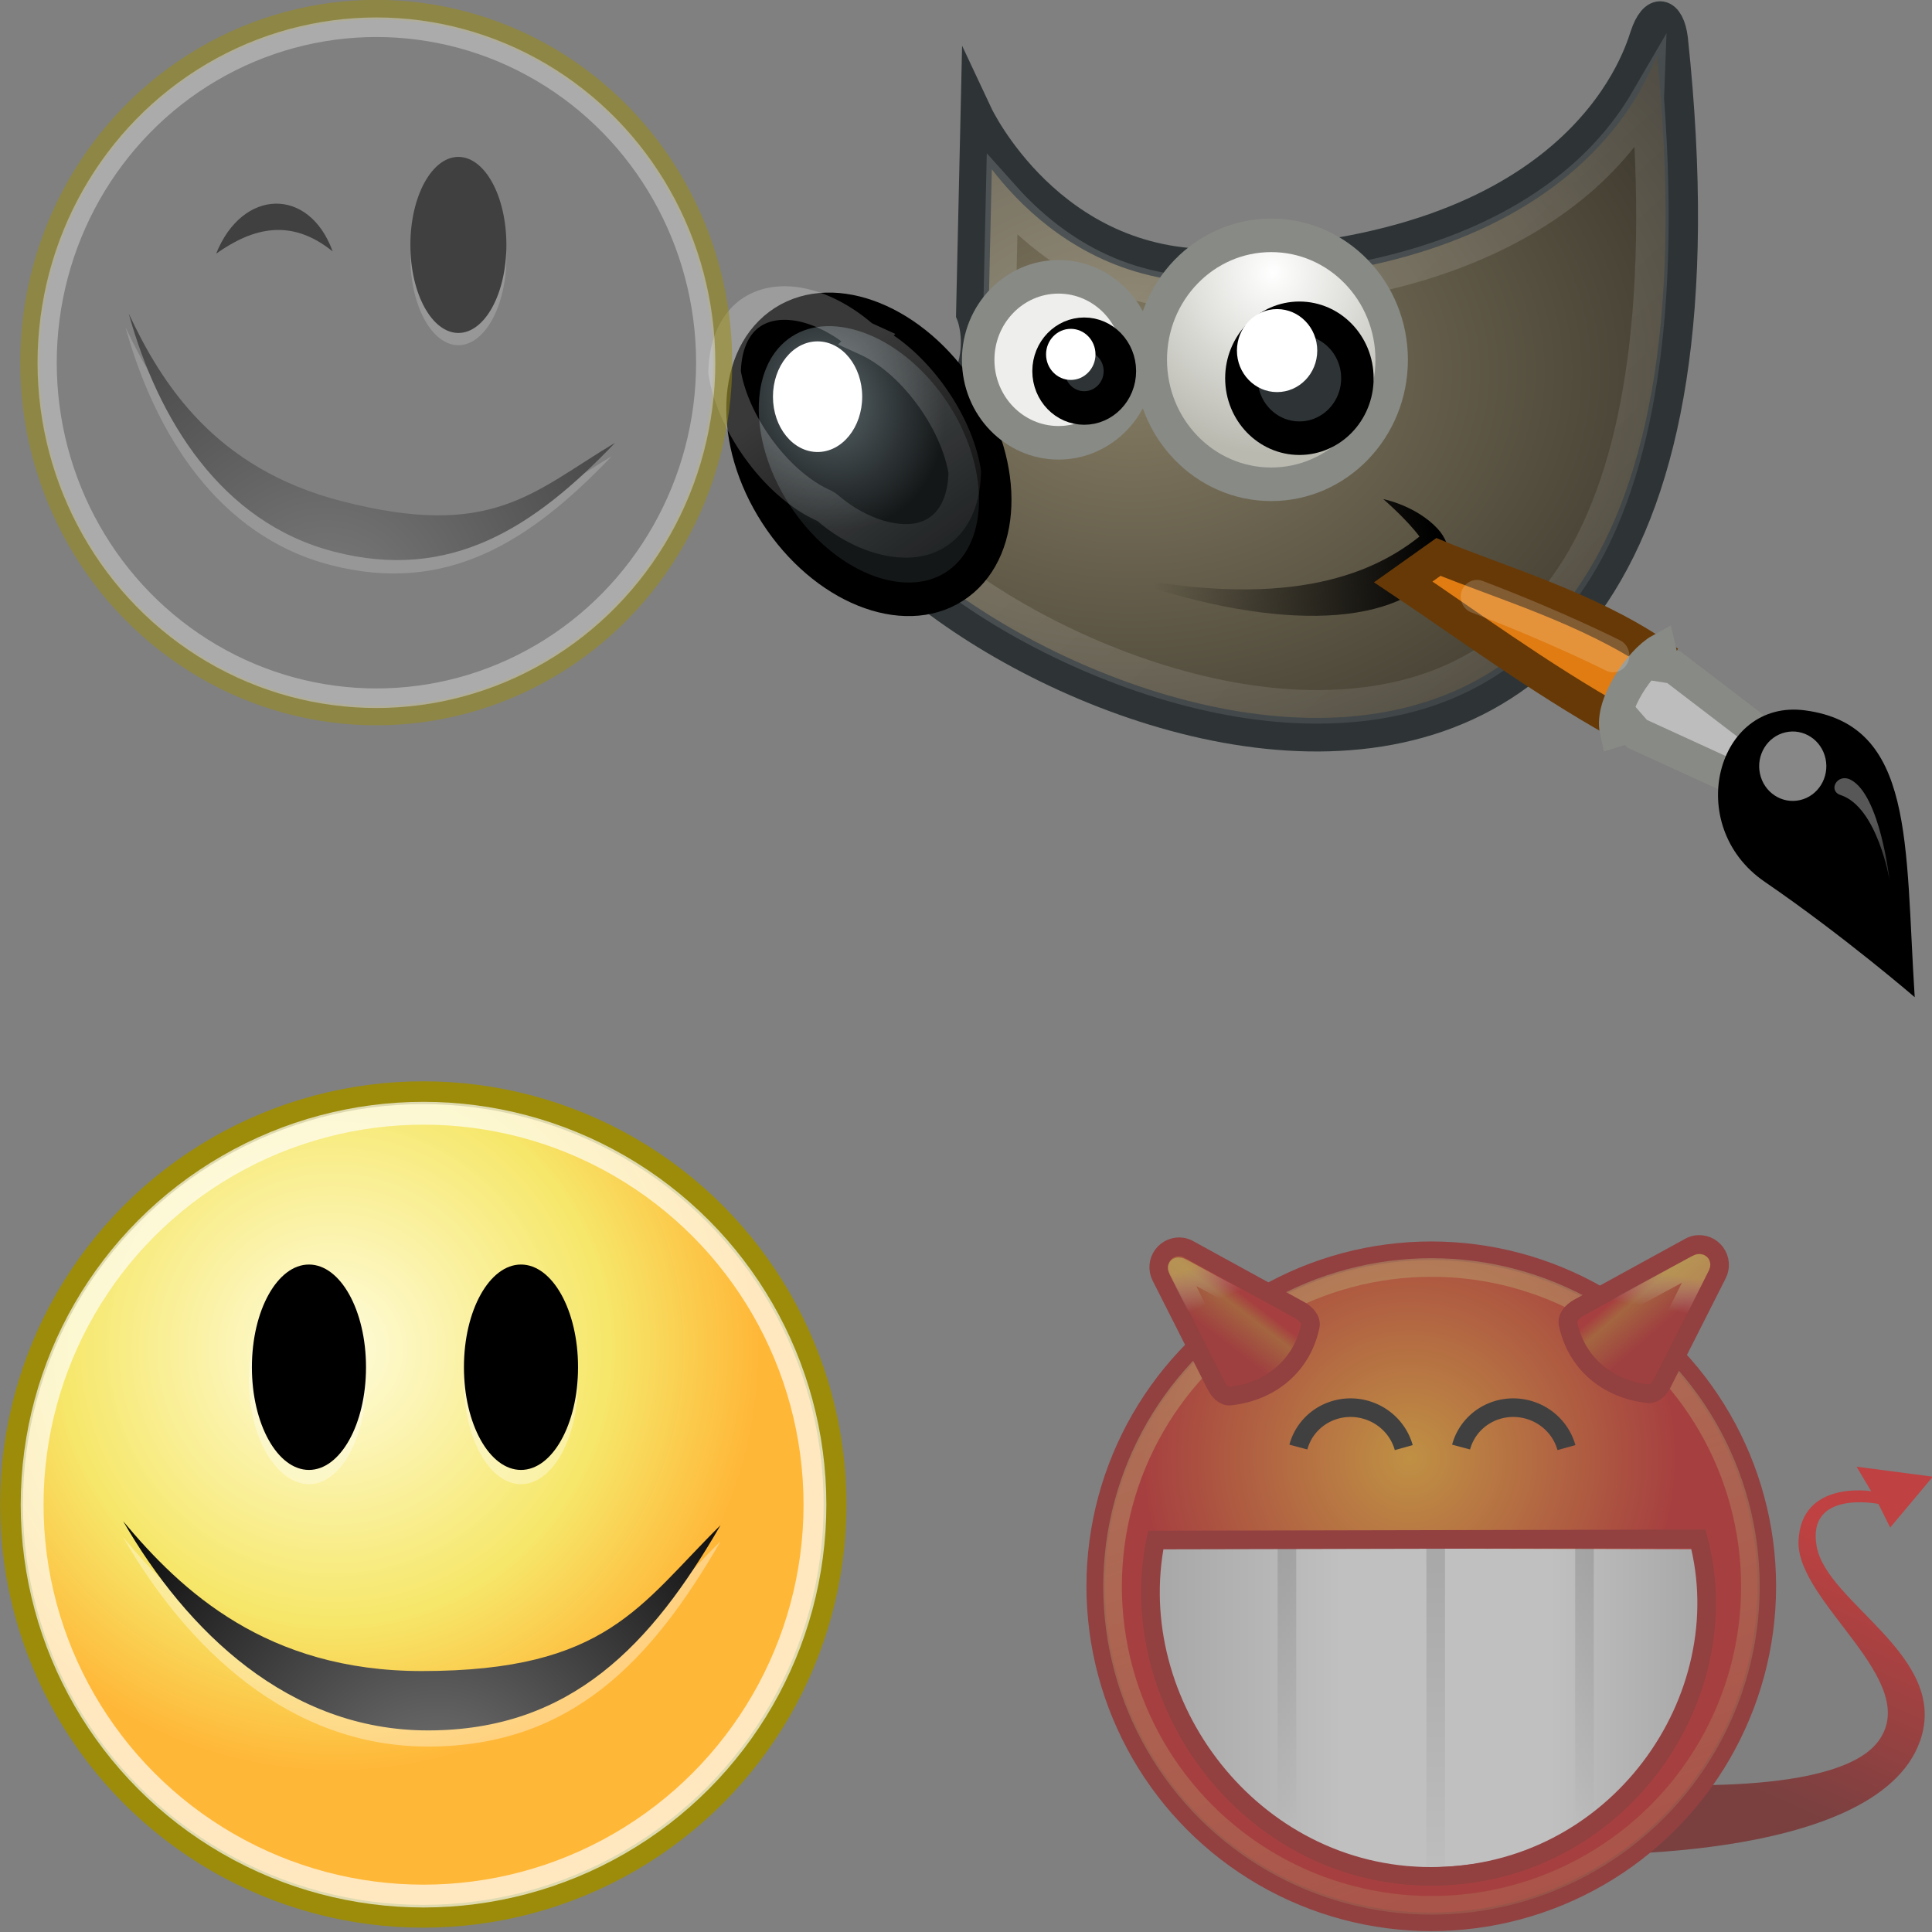 <?xml version="1.0" encoding="UTF-8"?>
<svg id="svg2" width="16" height="16" version="1.1" viewBox="0 0 16 16" xmlns="http://www.w3.org/2000/svg" xmlns:cc="http://creativecommons.org/ns#" xmlns:dc="http://purl.org/dc/elements/1.1/" xmlns:rdf="http://www.w3.org/1999/02/22-rdf-syntax-ns#" xmlns:xlink="http://www.w3.org/1999/xlink">
 <rect x="0" y="0" width="16" height="16" fill="#808080" stroke="none"/>
 <defs id="defs7386">
  <linearGradient id="linearGradient8340">
   <stop id="stop8342" stop-color="#fff" stop-opacity=".796" offset="0"/>
   <stop id="stop8344" stop-color="#fff" stop-opacity=".216" offset="1"/>
  </linearGradient>
  <linearGradient id="linearGradient3204-1">
   <stop id="stop3206" offset="0"/>
   <stop id="stop3208" stop-opacity="0" offset="1"/>
  </linearGradient>
  <radialGradient id="radialGradient7780-8" cx="18.558" cy="22.3" r="19.229" gradientTransform="matrix(1.773 0 0 1.297 -16.34 -6.616)" gradientUnits="userSpaceOnUse">
   <stop id="stop6502" stop-color="#857c63" offset="0"/>
   <stop id="stop6504" stop-color="#221f19" offset="1"/>
  </radialGradient>
  <radialGradient id="radialGradient7786-4" cx="6.024" cy="25.271" r="4.831" gradientTransform="matrix(.916 .093 -.109 1.069 3.254 -3.029)" gradientUnits="userSpaceOnUse">
   <stop id="stop8544" stop-color="#5b676b" offset="0"/>
   <stop id="stop8546" stop-color="#141718" offset="1"/>
  </radialGradient>
  <radialGradient id="radialGradient7790-7" cx="69.473" cy="19.598" r="3.515" gradientTransform="matrix(1.319 0 0 1.319 -22.126 -6.242)" gradientUnits="userSpaceOnUse">
   <stop id="stop6470" stop-color="#fff" offset="0"/>
   <stop id="stop6472" stop-color="#b9b9b0" offset="1"/>
  </radialGradient>
  <radialGradient id="radialGradient7796-9" cx="15.415" cy="35.357" r="7.579" gradientTransform="matrix(-.094 -1.406 1.37 -.091 18.284 59.789)" gradientUnits="userSpaceOnUse">
   <stop id="stop6965" stop-color="#696969" offset="0"/>
   <stop id="stop6967" offset="1"/>
  </radialGradient>
  <radialGradient id="radialGradient2714" cx="29.288" cy="15.721" r="8.902" fx="29.158" fy="15.756" gradientUnits="userSpaceOnUse" xlink:href="#linearGradient3290"/>
  <linearGradient id="linearGradient3290">
   <stop id="stop3292" style="stop-color:#fffcde" offset="0"/>
   <stop id="stop3294" style="stop-color:#f6e76a" offset=".645"/>
   <stop id="stop3296" style="stop-color:#ffb738" offset="1"/>
  </linearGradient>
  <radialGradient id="aigrd2-2" cx="25.053" cy="39.593" r="15.757" gradientTransform="matrix(1.25 0 0 1.25 -6.479 -13.372)" gradientUnits="userSpaceOnUse">
   <stop id="stop8602-03" style="stop-color:#777" offset="0"/>
   <stop id="stop8604-1" offset="1"/>
  </radialGradient>
  <linearGradient id="linearGradient2289" x1="39.125" x2="46.625" y1="33.375" y2="16.5" gradientTransform="matrix(.781 0 0 .781 9.9 9.256)" gradientUnits="userSpaceOnUse">
   <stop id="stop2285" style="stop-color:#730000" offset="0"/>
   <stop id="stop2287" style="stop-color:#ff0202" offset="1"/>
  </linearGradient>
  <radialGradient id="radialGradient2297" cx="30.561" cy="15.699" r="8.902" gradientTransform="matrix(.771 0 0 .771 6.992 3.592)" gradientUnits="userSpaceOnUse">
   <stop id="stop2293" style="stop-color:#ffa107" offset="0"/>
   <stop id="stop2295" style="stop-color:#c00" offset="1"/>
  </radialGradient>
  <linearGradient id="linearGradient2325" x1="28.764" x2="38.07" y1="12.221" y2="38.297" gradientUnits="userSpaceOnUse">
   <stop id="stop2321" style="stop-color:#f2d565" offset="0"/>
   <stop id="stop2323" style="stop-color:#f2d565;stop-opacity:0" offset="1"/>
  </linearGradient>
  <linearGradient id="linearGradient2132" x1="9.789" x2="38.391" y1="29.629" y2="29.629" gradientTransform="matrix(1.049 0 0 1 -5.222 0)" gradientUnits="userSpaceOnUse">
   <stop id="stop3070" style="stop-color:#ccc" offset="0"/>
   <stop id="stop3076" style="stop-color:#fff" offset=".346"/>
   <stop id="stop3078" style="stop-color:#fff" offset=".725"/>
   <stop id="stop3072" style="stop-color:#cecece" offset="1"/>
  </linearGradient>
  <linearGradient id="linearGradient2112" x1="14" x2="14" y1="21.062" y2="34.306" gradientTransform="matrix(1 0 0 1.405 6.545 -7.966)" gradientUnits="userSpaceOnUse" xlink:href="#linearGradient3204-1"/>
  <linearGradient id="linearGradient2116" x1="14" x2="13.5" y1="21.062" y2="33.427" gradientTransform="matrix(1 0 0 1.172 -1.454 -3.141)" gradientUnits="userSpaceOnUse" xlink:href="#linearGradient3204-1"/>
  <linearGradient id="linearGradient2120" x1="14" x2="14.5" y1="21.062" y2="33.431" gradientTransform="matrix(1 0 0 1.16 14.546 -2.815)" gradientUnits="userSpaceOnUse" xlink:href="#linearGradient3204-1"/>
  <linearGradient id="linearGradient2343" x1="30.526" x2="32.312" y1="7.361" y2="9.424" gradientUnits="userSpaceOnUse" xlink:href="#linearGradient2337"/>
  <linearGradient id="linearGradient2337">
   <stop id="stop2339" style="stop-color:#c00" offset="0"/>
   <stop id="stop2345" style="stop-color:#c84a00" offset=".276"/>
   <stop id="stop2341" style="stop-color:#be0000" offset="1"/>
  </linearGradient>
  <linearGradient id="linearGradient2347" x1="10.401" x2="8.812" y1="7.611" y2="9.674" gradientUnits="userSpaceOnUse" xlink:href="#linearGradient2337"/>
  <linearGradient id="linearGradient2317" x1="32.099" x2="31.775" y1="6.146" y2="8.044" gradientUnits="userSpaceOnUse" xlink:href="#linearGradient2311"/>
  <linearGradient id="linearGradient2311">
   <stop id="stop2313" style="stop-color:#ffd93c" offset="0"/>
   <stop id="stop2315" style="stop-color:#fff;stop-opacity:0" offset="1"/>
  </linearGradient>
  <linearGradient id="linearGradient2327" x1="7.224" x2="8.088" y1="6.021" y2="8.044" gradientUnits="userSpaceOnUse" xlink:href="#linearGradient2311"/>
  <linearGradient id="linearGradient7678" x1="32.35" x2="21.213" y1="28.083" y2="30.293" gradientTransform="translate(-3.837 .346)" gradientUnits="userSpaceOnUse" xlink:href="#linearGradient3204-1"/>
  <linearGradient id="linearGradient7680" x1="14.969" x2="39.525" y1="19.111" y2="46.986" gradientUnits="userSpaceOnUse" xlink:href="#linearGradient8340"/>
  <linearGradient id="linearGradient7682" x1="6.305" x2="5.985" y1="23.362" y2="31.57" gradientUnits="userSpaceOnUse" xlink:href="#linearGradient8340"/>
  <linearGradient id="linearGradient7684" x1="37.018" x2="27.754" y1="19.24" y2="11.182" gradientTransform="matrix(-.118 -.528 .528 -.118 46.224 49.691)" gradientUnits="userSpaceOnUse">
   <stop id="stop6953" stop-color="#6e3d09" offset="0"/>
   <stop id="stop6959" stop-color="#ea8113" offset=".242"/>
   <stop id="stop6961" stop-color="#5c3307" offset=".621"/>
   <stop id="stop6955" stop-color="#e07c12" offset="1"/>
  </linearGradient>
  <linearGradient id="linearGradient7686" x1="19.395" x2="23.109" y1="30.001" y2="33.439" gradientTransform="matrix(-.118 -.528 .528 -.118 40.564 46.875)" gradientUnits="userSpaceOnUse">
   <stop id="stop6941" stop-color="#bdbdbd" offset="0"/>
   <stop id="stop6947" stop-color="#e2e2e2" offset=".333"/>
   <stop id="stop6949" stop-color="#a3a3a3" offset=".667"/>
   <stop id="stop6943" stop-color="#ddd" offset="1"/>
  </linearGradient>
  <linearGradient id="linearGradient7688" x1="13.236" x2="7.752" y1="37.752" y2="42.282" gradientTransform="matrix(.12 -.445 .445 .12 42.084 34.308)" gradientUnits="userSpaceOnUse" xlink:href="#linearGradient8340"/>
 </defs>
 <g id="preferences" transform="translate(-434.16 65.017)">
  <g id="gimp-prefs-icon-theme" transform="translate(434.16 -65.017)">
   <g id="g4146-4" transform="matrix(.209 0 0 .216 5.921 -1.737)">
    <path id="path4323-2-9" d="m10.374 12.468s2.874 5.928 9.599 5.76c14.093-0.354 16.564-7.705 16.917-8.766 0.354-1.061 0.895-0.9 1.02 0.08 4.596 41.719-31.897 23.819-33.193 16.714 7.248-2.121 5.48-6.187 5.48-6.187z" stroke-miterlimit="10" style="color:#000000;fill-rule:evenodd;fill:url(#radialGradient7780-8);stroke-miterlimit:10;stroke-width:1.287;stroke:#2e3436"/>
    <path id="path6480-1-5" d="m15.738 30.066c6.739 1.348 10.171 0.098 12.179-1.453-0.53-0.685-1.436-1.436-1.436-1.436s1.311 0.248 2.166 1.149c0.585 0.617 0.638 1.613 0.51 2.978-0.128-0.58-0.341-0.941-0.507-1.351-1.806 2.188-6.704 2.305-12.912 0.113z" stroke-miterlimit="10" style="color:#000000;fill-rule:evenodd;fill:url(#linearGradient7678);stroke-miterlimit:10"/>
    <path id="path8520-9-1" d="m36.963 11.805c-0.56 0.934-1.401 2.057-2.693 3.131-2.627 2.184-7.038 4.184-14.27 4.365-4.226 0.105-6.95-1.955-8.623-3.773l-0.105 4.481c0.135 0.418 0.393 1.397-0.088 2.725-0.517 1.427-2.163 2.866-4.971 3.975 0.249 0.523 0.482 1.073 1.24 1.815 1.028 1.005 2.478 2.082 4.178 3.057 3.399 1.95 7.805 3.489 11.91 3.559 4.105 0.07 7.837-1.225 10.418-4.99 2.383-3.477 3.695-9.381 3.004-18.342z" stroke-miterlimit="10" style="color:#000000;fill:none;opacity:.185;stroke-miterlimit:10;stroke-width:1.287;stroke:url(#linearGradient7680)" xlink:href="##path4323-2"/>
    <ellipse id="path5198-2-2" transform="rotate(-35.808 3.363 26.345)" cx="6.099" cy="27.229" rx="4.331" ry="6.099" stroke-miterlimit="10" style="color:#000000;fill-rule:evenodd;fill:url(#radialGradient7786-4);stroke-miterlimit:10;stroke-width:1.287;stroke:#000"/>
    <path id="path6450-92-4" transform="rotate(-36.833 3.766 26.285)" d="m5.629 19.877c-0.739-0.04-1.528 0.352-2.191 1.201-0.934 1.791-0.917 4.671 0.059 6.404a1.044 1.044 0 0 1 0.104 0.262c0.411 1.666 1.434 2.862 2.397 3.189 0.939 0.32 1.935-0.025 2.768-1.096 0.931-1.792 0.913-4.667-0.062-6.398a1.044 1.044 0 0 1-0.104-0.262c-0.246-0.999-0.71-1.86-1.254-2.428s-1.143-0.842-1.715-0.873z" stroke-miterlimit="10" style="color:#000000;fill:none;opacity:.281;stroke-miterlimit:10;stroke-width:1.287;stroke:url(#linearGradient7682)" xlink:href="##path5198-2"/>
    <ellipse id="path6446-61-1" cx="4.066" cy="23.251" rx="1.768" ry="2.121" stroke-miterlimit="10" style="color:#000000;fill-rule:evenodd;fill:#fff;stroke-miterlimit:10"/>
    <circle id="path6460-1-2" transform="translate(-55.861)" cx="69.473" cy="21.837" r="3.182" stroke-miterlimit="10" style="color:#000000;fill-rule:evenodd;fill:#eeeeec;stroke-miterlimit:10;stroke-width:1.287;stroke:#888a85"/>
    <circle id="path6462-26-8" transform="matrix(1.5 0 0 1.5 -82.168 -10.919)" cx="69.473" cy="21.837" r="3.182" stroke-miterlimit="10" style="color:#000000;fill-rule:evenodd;fill:url(#radialGradient7790-7);stroke-miterlimit:10;stroke-width:.858;stroke:#888a85"/>
    <circle id="path6464-8-7" transform="translate(1.414 .707)" cx="21.744" cy="21.837" r="2.298" stroke-miterlimit="10" style="color:#000000;fill-rule:evenodd;fill:#2e3436;stroke-miterlimit:10;stroke-width:1.287;stroke:#000"/>
    <circle id="path6466-7-8" transform="matrix(.9 0 0 .9 3.023 2.626)" cx="21.39" cy="20.953" r="1.768" stroke-miterlimit="10" style="color:#000000;fill-rule:evenodd;fill:#fff;stroke-miterlimit:10"/>
    <circle id="path6476-6-5" transform="matrix(.615 0 0 .615 1.259 8.841)" cx="21.744" cy="21.837" r="2.298" stroke-miterlimit="10" style="color:#000000;fill-rule:evenodd;fill:#2e3436;stroke-miterlimit:10;stroke-width:2.092;stroke:#000"/>
    <circle id="path6478-3-9" transform="matrix(.554 0 0 .554 2.249 10.021)" cx="21.39" cy="20.953" r="1.768" stroke-miterlimit="10" style="color:#000000;fill-rule:evenodd;fill:#fff;stroke-miterlimit:10"/>
    <path id="path6937-85-4" d="m35.763 35.714 1.529-2.595c-2.752-1.783-6.107-2.723-8.625-3.724l-1.393 0.957c2.411 1.559 5.378 3.674 8.489 5.362z" style="color:#000000;fill:url(#linearGradient7684);stroke-linecap:round;stroke-width:1.287;stroke:#673907"/>
    <path id="path6935-7-6" d="m42.123 38.651 0.757-1.414-4.891-3.619-0.405-0.062-0.138-0.576c-0.774 0.415-1.969 2.07-1.748 3.06l0.566-0.172 0.28 0.309z" style="color:#000000;fill:url(#linearGradient7686);stroke-linecap:round;stroke-width:1.287;stroke:#888a85"/>
    <path id="path6933-90-2" d="m47.54 46.274c-0.394-5.905 0.01-10.434-4.343-10.996-3.508-0.453-4.849 4.419-1.601 6.572 3.129 2.074 5.944 4.424 5.944 4.424z" style="color:#000000;fill:url(#radialGradient7796-9);stroke-linecap:round;stroke-width:.2"/>
    <circle id="path6971-7-6" transform="matrix(-.232 -1.039 1.039 -.232 5.254 54.099)" cx="7.625" cy="37.75" r="1.25" style="color:#000000;fill:#fff;opacity:.528;stroke-linecap:round"/>
    <path id="path1571-1-6" d="m46.541 41.779s-0.479-2.79-1.938-3.255c-0.516-0.164-0.136-0.854 0.402-0.584 1.161 0.583 1.536 3.838 1.536 3.838z" style="color:#000000;fill:url(#linearGradient7688);opacity:.428;stroke-linecap:round"/>
    <path id="path4219-2" d="m35.587 33.173s-2.254-1.105-5.392-2.254" style="color:#000000;fill:none;opacity:.175;stroke-linecap:round;stroke-linejoin:round;stroke-width:1.287;stroke:#fff"/>
   </g>
   <g id="g3162" transform="matrix(.189 0 0 .189 -1.08 8.093)">
    <circle id="path4320" transform="matrix(2.083 0 0 2.083 -40.547 -16.492)" cx="31.113" cy="19.009" r="8.662" style="color:#000000;fill-rule:evenodd;fill:url(#radialGradient2714);stroke-linecap:round;stroke-linejoin:round;stroke-width:.48;stroke:#9c8c0a"/>
    <circle id="path4322" transform="matrix(1.98 0 0 1.98 -37.331 -14.527)" cx="31.113" cy="19.009" r="8.662" style="color:#000000;fill:none;opacity:.677;stroke-linecap:round;stroke-linejoin:round;stroke-width:.505;stroke:#fff"/>
    <path id="path2659-9" d="m37.285 24.72c-3.017 5.225-6.543 8.99-12.822 8.99-6.1 0-10.566-4.34-13.352-9.167 2.549 3.056 6.283 6.566 13.087 6.566 8.13 0 9.552-2.907 13.087-6.389z" style="color:#000000;fill:#fff;opacity:.36"/>
    <path id="path8606-0" d="m37.285 24.013c-3.017 5.225-6.543 8.99-12.822 8.99-6.1 0-10.566-4.34-13.352-9.167 2.549 3.056 6.283 6.566 13.087 6.566 8.13 0 9.552-2.907 13.087-6.389z" style="fill:url(#aigrd2-2)"/>
    <g id="g8666" transform="translate(.354 2.393)">
     <path id="path8610" d="m21.398 15.321c0 2.5-1.125 4.5-2.5 4.5s-2.625-2-2.625-4.5 1.125-4.5 2.5-4.5 2.5 2 2.5 4.5z" style="fill:#fff;opacity:.36"/>
     <path id="path8612" d="m30.689 15.321c0 2.5-1.125 4.5-2.5 4.5s-2.5-2-2.5-4.5 1.125-4.5 2.5-4.5 2.5 2 2.5 4.5z" style="fill:#fff;opacity:.36"/>
     <path id="path8614" d="m21.398 14.696c0 2.5-1.125 4.5-2.5 4.5s-2.5-2-2.5-4.5 1.125-4.5 2.5-4.5 2.5 2 2.5 4.5z"/>
     <path id="path8616" d="m30.689 14.696c0 2.5-1.125 4.5-2.5 4.5s-2.5-2-2.5-4.5 1.125-4.5 2.5-4.5 2.5 2 2.5 4.5z"/>
    </g>
   </g>
   <g id="g3184" transform="matrix(.154 0 0 .154 8.726 9.579)" style="opacity:.5">
    <path id="path2281" d="m27.436 37.514s16.792 0.673 19.16-6.105c1.589-4.547-5.002-7.368-5.563-10.442-0.561-3.074 3.318-2.293 3.318-2.293l0.634 1.269 2.293-2.733-4.099-0.537 0.781 1.317s-3.782-0.61-3.904 2.684c-0.122 3.294 6.653 7.49 4.311 10.735s-13.679 2.245-13.679 2.245z" style="color:#000000;fill-rule:evenodd;fill:url(#linearGradient2289);opacity:1"/>
    <circle id="path4320-7" transform="matrix(2.083 0 0 2.083 -44.502 -16.492)" cx="31.113" cy="19.009" r="8.662" style="color:#000000;fill-rule:evenodd;fill:url(#radialGradient2297);opacity:1;stroke-linecap:round;stroke-linejoin:round;stroke-width:.48;stroke:#a40000"/>
    <circle id="path4322-0" transform="matrix(1.98 0 0 1.98 -41.286 -14.527)" cx="31.113" cy="19.009" r="8.662" style="color:#000000;fill:none;opacity:.432;stroke-linecap:round;stroke-linejoin:round;stroke-width:.505;stroke:url(#linearGradient2325)"/>
    <path id="path1364" transform="rotate(195 11.422 7.246)" d="m-0.875 1.875a2.938 2.875 0 0 1-2.177 2.777 2.938 2.875 0 0 1-3.304-1.339" style="fill:none;stroke:#000"/>
    <path id="path2094" transform="rotate(195 7.047 7.822)" d="m-0.875 1.875a2.938 2.875 0 0 1-2.177 2.777 2.938 2.875 0 0 1-3.304-1.339" style="fill:none;stroke:#000"/>
    <path id="path2096-4" d="m5.233 21.045c-1.539 7.567 4.692 17.168 14.851 17.168 10.247 0 16.506-8.43 14.72-17.105z" style="color:#000000;fill:url(#linearGradient2132);opacity:1"/>
    <path id="path2110-2" d="m20.545 21.529v16.854" style="fill:none;opacity:.182;stroke-linecap:square;stroke-width:1px;stroke:url(#linearGradient2112)"/>
    <path id="path2114" d="m12.545 21.469v14.063" style="fill:none;opacity:.182;stroke-linecap:square;stroke-width:1px;stroke:url(#linearGradient2116)"/>
    <path id="path2118" d="m28.545 21.541v13.918" style="fill:none;opacity:.182;stroke-linecap:square;stroke-width:1px;stroke:url(#linearGradient2120)"/>
    <path id="path2756" d="m5.486 20.616c-1.781 8.822 5.159 18.088 14.809 18.088 10.004 0 16.652-9.578 14.372-18.15z" style="color:#000000;fill:none;opacity:1;stroke:#a40000"/>
    <path id="path2276" d="m34.535 4.733c-0.126 0.024-0.246 0.069-0.356 0.134l-5.97 3.275c-0.308 0.177-0.621 0.497-0.548 0.845 0.437 2.086 2.084 3.514 4.304 3.763 0.334 0.038 0.612-0.278 0.766-0.577l2.963-5.859c0.186-0.369 0.149-0.812-0.095-1.145s-0.655-0.502-1.063-0.436z" style="color:#000000;fill-rule:evenodd;fill:url(#linearGradient2343);stroke-linecap:round;stroke-linejoin:round;stroke:#a40000"/>
    <path id="path2279" d="m6.927 4.858c0.126 0.024 0.246 0.069 0.356 0.134l5.97 3.275c0.308 0.177 0.621 0.497 0.548 0.845-0.437 2.086-2.084 3.514-4.304 3.763-0.334 0.038-0.612-0.278-0.766-0.577l-2.963-5.859c-0.186-0.369-0.149-0.812 0.095-1.145s0.655-0.502 1.063-0.436z" style="color:#000000;fill-rule:evenodd;fill:url(#linearGradient2347);opacity:1;stroke-linecap:round;stroke-linejoin:round;stroke:#a40000"/>
    <path id="path2299" d="m34.55 5.796-5.607 3.037c-0.191 0.122-0.242 0.126-0.18 0.363 0.28 1.067 1.661 2.252 2.732 2.513 0.226 0.055 0.423-0.081 0.529-0.288l2.755-5.508c0.129-0.255-0.153-0.162-0.23-0.117z" style="color:#000000;fill:none;opacity:.648;stroke-linecap:round;stroke-linejoin:round;stroke:url(#linearGradient2317)"/>
    <path id="path2301" d="m6.904 5.973 5.607 3.037c0.191 0.122 0.242 0.126 0.18 0.363-0.28 1.067-1.661 2.252-2.732 2.513-0.226 0.055-0.423-0.081-0.529-0.288l-2.755-5.508c-0.129-0.255 0.153-0.162 0.23-0.117z" style="color:#000000;fill:none;opacity:.648;stroke-linecap:round;stroke-linejoin:round;stroke:url(#linearGradient2327)"/>
   </g>
   <g id="g3162-9" transform="matrix(.159 0 0 .162 -.742 -.74)" style="opacity:.5">
    <circle id="path4320-4" transform="matrix(2.083 0 0 2.083 -40.547 -16.492)" cx="31.113" cy="19.009" r="8.662" style="color:#000000;fill-rule:evenodd;fill:url(#radialGradient2714);opacity:1;stroke-linecap:round;stroke-linejoin:round;stroke-width:.48;stroke:#9c8c0a"/>
    <circle id="path4322-2" transform="matrix(1.98 0 0 1.98 -37.331 -14.527)" cx="31.113" cy="19.009" r="8.662" style="color:#000000;fill:none;opacity:.677;stroke-linecap:round;stroke-linejoin:round;stroke-width:.505;stroke:#fff"/>
    <g id="g3267" transform="rotate(14.217 24.197 23.273)">
     <path id="path2659-4" d="m37.285 24.72c-3.017 5.225-6.543 8.99-12.822 8.99-6.1 0-10.566-4.34-13.352-9.167 2.549 3.056 6.283 6.566 13.087 6.566 8.13 0 9.552-2.907 13.087-6.389z" style="color:#000000;fill:#fff;opacity:.36"/>
     <path id="path8606-1" d="m37.285 24.013c-3.017 5.225-6.543 8.99-12.822 8.99-6.1 0-10.566-4.34-13.352-9.167 2.549 3.056 6.283 6.566 13.087 6.566 8.13 0 9.552-2.907 13.087-6.389z" style="fill:url(#aigrd2-2)"/>
    </g>
    <path id="path8612-9" d="m31.042 17.714c0 2.5-1.125 4.5-2.5 4.5s-2.5-2-2.5-4.5 1.125-4.5 2.5-4.5 2.5 2 2.5 4.5z" style="fill:#fff;opacity:.36"/>
    <path id="path8616-4" d="m31.042 17.089c0 2.5-1.125 4.5-2.5 4.5s-2.5-2-2.5-4.5 1.125-4.5 2.5-4.5 2.5 2 2.5 4.5z"/>
    <path id="path1336" d="m15.925 17.535c1.361-3.345 4.843-3.432 6.069-0.115-2.161-1.713-4.148-1.22-6.069 0.115z" style="color:#000000;opacity:1"/>
   </g>
  </g>
 </g>
</svg>
